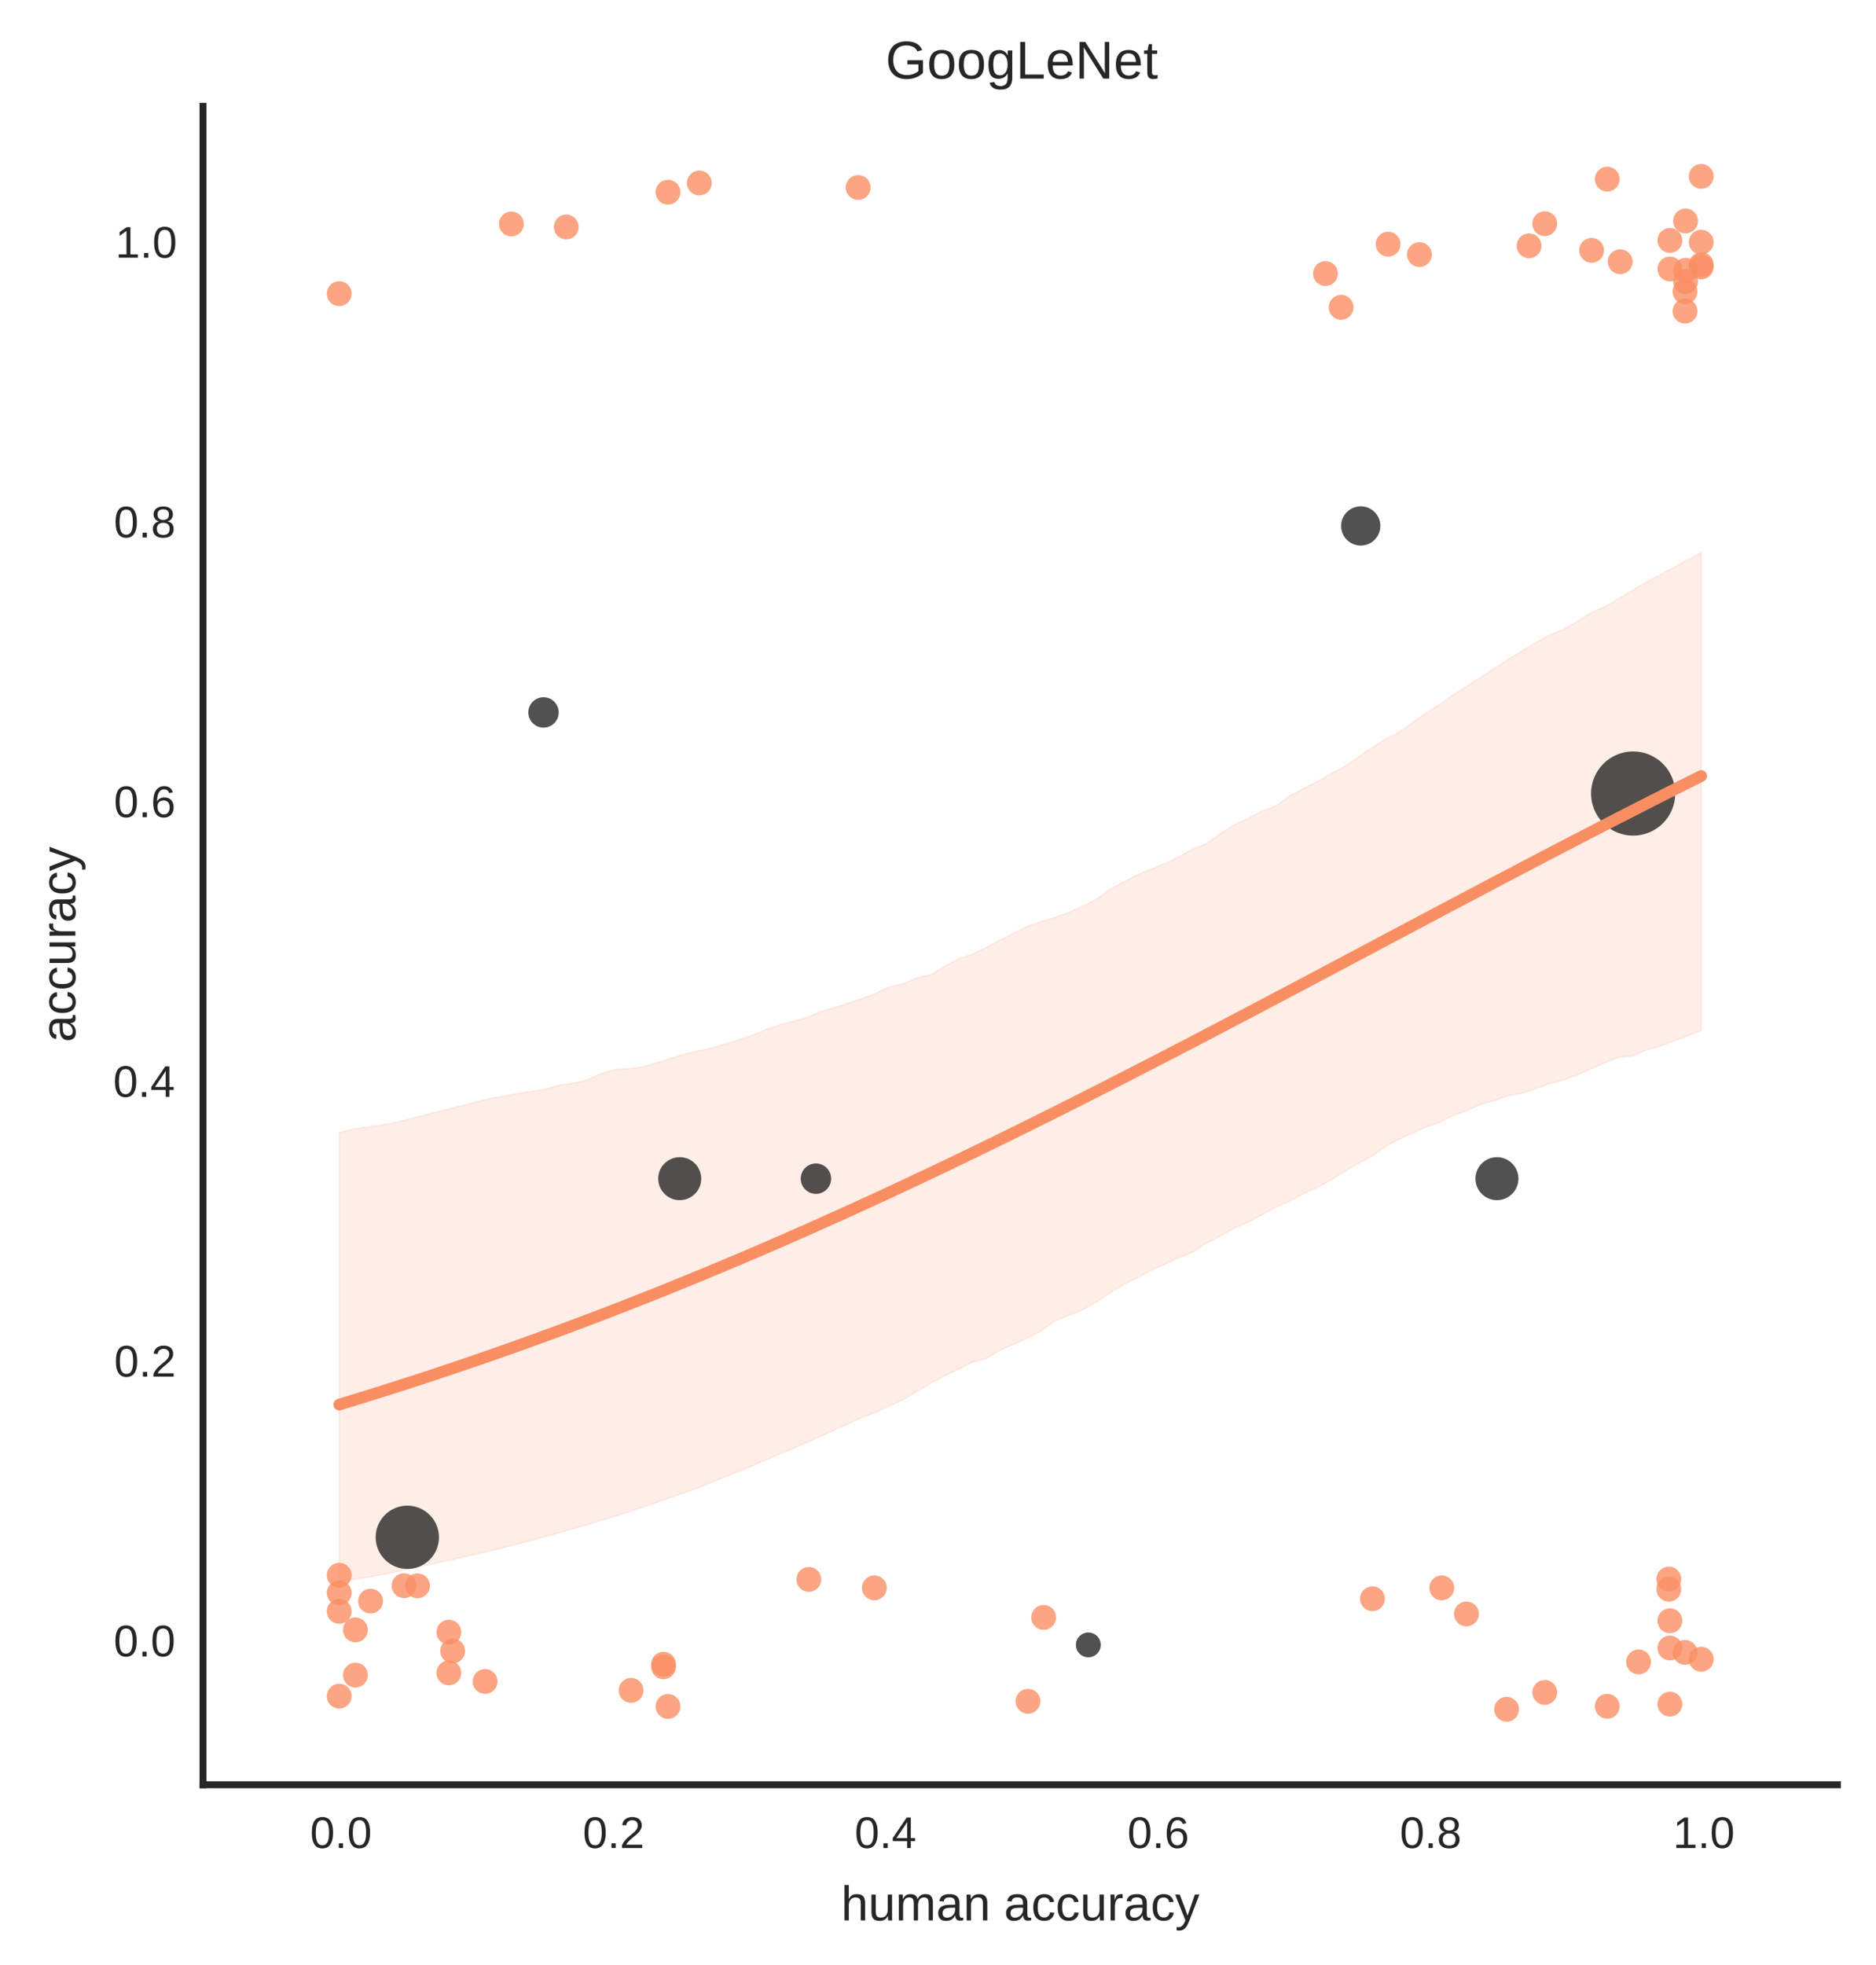 <?xml version="1.0" encoding="utf-8" standalone="no"?>
<!DOCTYPE svg PUBLIC "-//W3C//DTD SVG 1.1//EN"
  "http://www.w3.org/Graphics/SVG/1.1/DTD/svg11.dtd">
<!-- Created with matplotlib (http://matplotlib.org/) -->
<svg height="354pt" version="1.1" viewBox="0 0 338 354" width="338pt" xmlns="http://www.w3.org/2000/svg" xmlns:xlink="http://www.w3.org/1999/xlink">
 <defs>
  <style type="text/css">
*{stroke-linecap:butt;stroke-linejoin:round;}
  </style>
 </defs>
 <g id="figure_1">
  <g id="patch_1">
   <path d="
M0 354.948
L338.253 354.948
L338.253 0
L0 0
z
" style="fill:#ffffff;"/>
  </g>
  <g id="axes_1">
   <g id="patch_2">
    <path d="
M36.577 321.487
L331.053 321.487
L331.053 19.157
L36.577 19.157
z
" style="fill:#ffffff;"/>
   </g>
   <g id="matplotlib.axis_1">
    <g id="xtick_1">
     <g id="line2d_1">
      <defs>
       <path d="
M0 0
L0 0" id="m9ceacb34a3" style="stroke:#262626;stroke-width:0.8;"/>
      </defs>
      <g>
       <use style="fill:#262626;stroke:#262626;stroke-width:0.8;" x="61.117" xlink:href="#m9ceacb34a3" y="321.487"/>
      </g>
     </g>
     <g id="text_1">
      <!-- 0.0 -->
      <defs>
       <path d="
M9.125 0
L9.125 10.688
L18.656 10.688
L18.656 0
z
" id="LiberationSans-2e"/>
       <path d="
M51.703 34.422
Q51.703 24.516 49.828 17.75
Q47.953 10.984 44.703 6.812
Q41.453 2.641 37.062 0.828
Q32.672 -0.984 27.688 -0.984
Q22.656 -0.984 18.312 0.828
Q13.969 2.641 10.766 6.781
Q7.562 10.938 5.734 17.703
Q3.906 24.469 3.906 34.422
Q3.906 44.828 5.734 51.641
Q7.562 58.453 10.781 62.5
Q14.016 66.547 18.406 68.188
Q22.797 69.828 27.984 69.828
Q32.906 69.828 37.219 68.188
Q41.547 66.547 44.766 62.5
Q48 58.453 49.844 51.641
Q51.703 44.828 51.703 34.422
M42.781 34.422
Q42.781 42.625 41.797 48.062
Q40.828 53.516 38.922 56.766
Q37.016 60.016 34.25 61.359
Q31.5 62.703 27.984 62.703
Q24.266 62.703 21.438 61.328
Q18.609 59.969 16.672 56.719
Q14.75 53.469 13.766 48.016
Q12.797 42.578 12.797 34.422
Q12.797 26.516 13.797 21.094
Q14.797 15.672 16.719 12.375
Q18.656 9.078 21.438 7.641
Q24.219 6.203 27.781 6.203
Q31.25 6.203 34.031 7.641
Q36.812 9.078 38.734 12.375
Q40.672 15.672 41.719 21.094
Q42.781 26.516 42.781 34.422" id="LiberationSans-30"/>
      </defs>
      <g style="fill:#262626;" transform="translate(55.869 332.885)scale(0.08 -0.08)">
       <use xlink:href="#LiberationSans-30"/>
       <use x="55.615" xlink:href="#LiberationSans-2e"/>
       <use x="83.398" xlink:href="#LiberationSans-30"/>
      </g>
     </g>
    </g>
    <g id="xtick_2">
     <g id="line2d_2">
      <g>
       <use style="fill:#262626;stroke:#262626;stroke-width:0.8;" x="110.196" xlink:href="#m9ceacb34a3" y="321.487"/>
      </g>
     </g>
     <g id="text_2">
      <!-- 0.2 -->
      <defs>
       <path d="
M5.031 0
L5.031 6.203
Q7.516 11.922 11.109 16.281
Q14.703 20.656 18.656 24.188
Q22.609 27.734 26.484 30.766
Q30.375 33.797 33.5 36.812
Q36.625 39.844 38.547 43.156
Q40.484 46.484 40.484 50.688
Q40.484 53.609 39.594 55.828
Q38.719 58.062 37.062 59.562
Q35.406 61.078 33.078 61.828
Q30.766 62.594 27.938 62.594
Q25.297 62.594 22.969 61.859
Q20.656 61.141 18.844 59.672
Q17.047 58.203 15.891 56.031
Q14.75 53.859 14.406 50.984
L5.422 51.812
Q5.859 55.516 7.469 58.781
Q9.078 62.062 11.906 64.531
Q14.75 67 18.719 68.406
Q22.703 69.828 27.938 69.828
Q33.062 69.828 37.062 68.609
Q41.062 67.391 43.812 64.984
Q46.578 62.594 48.047 59.078
Q49.516 55.562 49.516 50.984
Q49.516 47.516 48.266 44.391
Q47.016 41.266 44.938 38.422
Q42.875 35.594 40.141 32.953
Q37.406 30.328 34.422 27.812
Q31.453 25.297 28.422 22.828
Q25.391 20.359 22.719 17.859
Q20.062 15.375 17.969 12.812
Q15.875 10.25 14.703 7.469
L50.594 7.469
L50.594 0
z
" id="LiberationSans-32"/>
      </defs>
      <g style="fill:#262626;" transform="translate(104.993 332.885)scale(0.08 -0.08)">
       <use xlink:href="#LiberationSans-30"/>
       <use x="55.615" xlink:href="#LiberationSans-2e"/>
       <use x="83.398" xlink:href="#LiberationSans-32"/>
      </g>
     </g>
    </g>
    <g id="xtick_3">
     <g id="line2d_3">
      <g>
       <use style="fill:#262626;stroke:#262626;stroke-width:0.8;" x="159.275" xlink:href="#m9ceacb34a3" y="321.487"/>
      </g>
     </g>
     <g id="text_3">
      <!-- 0.4 -->
      <defs>
       <path d="
M43.016 15.578
L43.016 0
L34.719 0
L34.719 15.578
L2.297 15.578
L2.297 22.406
L33.797 68.797
L43.016 68.797
L43.016 22.516
L52.688 22.516
L52.688 15.578
z

M34.719 58.891
Q34.625 58.641 34.234 57.938
Q33.844 57.234 33.344 56.344
Q32.859 55.469 32.344 54.562
Q31.844 53.656 31.453 53.078
L13.812 27.094
Q13.578 26.703 13.109 26.062
Q12.641 25.438 12.156 24.781
Q11.672 24.125 11.172 23.484
Q10.688 22.859 10.406 22.516
L34.719 22.516
z
" id="LiberationSans-34"/>
      </defs>
      <g style="fill:#262626;" transform="translate(153.988 332.885)scale(0.08 -0.08)">
       <use xlink:href="#LiberationSans-30"/>
       <use x="55.615" xlink:href="#LiberationSans-2e"/>
       <use x="83.398" xlink:href="#LiberationSans-34"/>
      </g>
     </g>
    </g>
    <g id="xtick_4">
     <g id="line2d_4">
      <g>
       <use style="fill:#262626;stroke:#262626;stroke-width:0.8;" x="208.355" xlink:href="#m9ceacb34a3" y="321.487"/>
      </g>
     </g>
     <g id="text_4">
      <!-- 0.6 -->
      <defs>
       <path d="
M51.219 22.516
Q51.219 17.328 49.781 13
Q48.344 8.688 45.531 5.578
Q42.719 2.484 38.562 0.75
Q34.422 -0.984 29 -0.984
Q23 -0.984 18.5 1.312
Q14.016 3.609 11.031 7.922
Q8.062 12.25 6.562 18.531
Q5.078 24.812 5.078 32.812
Q5.078 42 6.766 48.922
Q8.453 55.859 11.625 60.5
Q14.797 65.141 19.359 67.484
Q23.922 69.828 29.688 69.828
Q33.203 69.828 36.281 69.094
Q39.359 68.359 41.875 66.719
Q44.391 65.094 46.281 62.406
Q48.188 59.719 49.312 55.812
L40.922 54.297
Q39.547 58.734 36.547 60.719
Q33.547 62.703 29.594 62.703
Q25.984 62.703 23.047 60.984
Q20.125 59.281 18.062 55.875
Q16.016 52.484 14.906 47.359
Q13.812 42.234 13.812 35.406
Q16.219 39.844 20.562 42.156
Q24.906 44.484 30.516 44.484
Q35.203 44.484 39.016 42.969
Q42.828 41.453 45.531 38.594
Q48.25 35.75 49.734 31.672
Q51.219 27.594 51.219 22.516
M42.281 22.125
Q42.281 25.688 41.406 28.562
Q40.531 31.453 38.766 33.469
Q37.016 35.5 34.422 36.594
Q31.844 37.703 28.422 37.703
Q26.031 37.703 23.578 36.984
Q21.141 36.281 19.156 34.688
Q17.188 33.109 15.938 30.516
Q14.703 27.938 14.703 24.219
Q14.703 20.406 15.672 17.109
Q16.656 13.812 18.484 11.375
Q20.312 8.938 22.891 7.516
Q25.484 6.109 28.719 6.109
Q31.891 6.109 34.406 7.203
Q36.922 8.297 38.672 10.375
Q40.438 12.453 41.359 15.422
Q42.281 18.406 42.281 22.125" id="LiberationSans-36"/>
      </defs>
      <g style="fill:#262626;" transform="translate(203.127 332.885)scale(0.08 -0.08)">
       <use xlink:href="#LiberationSans-30"/>
       <use x="55.615" xlink:href="#LiberationSans-2e"/>
       <use x="83.398" xlink:href="#LiberationSans-36"/>
      </g>
     </g>
    </g>
    <g id="xtick_5">
     <g id="line2d_5">
      <g>
       <use style="fill:#262626;stroke:#262626;stroke-width:0.8;" x="257.434" xlink:href="#m9ceacb34a3" y="321.487"/>
      </g>
     </g>
     <g id="text_5">
      <!-- 0.8 -->
      <defs>
       <path d="
M51.266 19.188
Q51.266 14.797 49.875 11.109
Q48.484 7.422 45.625 4.734
Q42.781 2.047 38.328 0.531
Q33.891 -0.984 27.828 -0.984
Q21.781 -0.984 17.359 0.531
Q12.938 2.047 10.031 4.703
Q7.125 7.375 5.734 11.062
Q4.344 14.75 4.344 19.094
Q4.344 22.859 5.484 25.781
Q6.641 28.719 8.562 30.828
Q10.5 32.953 12.969 34.25
Q15.438 35.547 18.062 35.984
L18.062 36.188
Q15.188 36.859 12.906 38.375
Q10.641 39.891 9.094 42.016
Q7.562 44.141 6.75 46.719
Q5.953 49.312 5.953 52.203
Q5.953 55.812 7.344 59
Q8.734 62.203 11.469 64.625
Q14.203 67.047 18.25 68.438
Q22.312 69.828 27.641 69.828
Q33.25 69.828 37.375 68.406
Q41.5 67 44.203 64.578
Q46.922 62.156 48.234 58.938
Q49.562 55.719 49.562 52.094
Q49.562 49.266 48.75 46.672
Q47.953 44.094 46.406 41.969
Q44.875 39.844 42.594 38.344
Q40.328 36.859 37.359 36.281
L37.359 36.078
Q40.328 35.594 42.859 34.297
Q45.406 33.016 47.266 30.891
Q49.125 28.766 50.188 25.828
Q51.266 22.906 51.266 19.188
M40.438 51.609
Q40.438 54.203 39.766 56.344
Q39.109 58.5 37.594 60.031
Q36.078 61.578 33.641 62.422
Q31.203 63.281 27.641 63.281
Q24.172 63.281 21.781 62.422
Q19.391 61.578 17.844 60.031
Q16.312 58.5 15.625 56.344
Q14.938 54.203 14.938 51.609
Q14.938 49.562 15.469 47.406
Q16.016 45.266 17.422 43.5
Q18.844 41.75 21.328 40.625
Q23.828 39.5 27.734 39.5
Q31.891 39.5 34.406 40.625
Q36.922 41.75 38.25 43.5
Q39.594 45.266 40.016 47.406
Q40.438 49.562 40.438 51.609
M42.141 20.016
Q42.141 22.516 41.453 24.828
Q40.766 27.156 39.109 28.938
Q37.453 30.719 34.641 31.812
Q31.844 32.906 27.641 32.906
Q23.781 32.906 21.062 31.812
Q18.359 30.719 16.672 28.906
Q14.984 27.094 14.203 24.719
Q13.422 22.359 13.422 19.828
Q13.422 16.656 14.203 14.031
Q14.984 11.422 16.688 9.547
Q18.406 7.672 21.188 6.641
Q23.969 5.609 27.938 5.609
Q31.938 5.609 34.672 6.641
Q37.406 7.672 39.062 9.547
Q40.719 11.422 41.422 14.078
Q42.141 16.75 42.141 20.016" id="LiberationSans-38"/>
      </defs>
      <g style="fill:#262626;" transform="translate(252.204 332.885)scale(0.08 -0.08)">
       <use xlink:href="#LiberationSans-30"/>
       <use x="55.615" xlink:href="#LiberationSans-2e"/>
       <use x="83.398" xlink:href="#LiberationSans-38"/>
      </g>
     </g>
    </g>
    <g id="xtick_6">
     <g id="line2d_6">
      <g>
       <use style="fill:#262626;stroke:#262626;stroke-width:0.8;" x="306.513" xlink:href="#m9ceacb34a3" y="321.487"/>
      </g>
     </g>
     <g id="text_6">
      <!-- 1.0 -->
      <defs>
       <path d="
M7.625 0
L7.625 7.469
L25.141 7.469
L25.141 60.406
L9.625 49.312
L9.625 57.625
L25.875 68.797
L33.984 68.797
L33.984 7.469
L50.734 7.469
L50.734 0
z
" id="LiberationSans-31"/>
      </defs>
      <g style="fill:#262626;" transform="translate(301.415 332.885)scale(0.08 -0.08)">
       <use xlink:href="#LiberationSans-31"/>
       <use x="55.615" xlink:href="#LiberationSans-2e"/>
       <use x="83.398" xlink:href="#LiberationSans-30"/>
      </g>
     </g>
    </g>
    <g id="text_7">
     <!-- human accuracy -->
     <defs>
      <path d="
M6.938 0
L6.938 40.531
Q6.938 42.188 6.906 43.922
Q6.891 45.656 6.828 47.266
Q6.781 48.875 6.734 50.281
Q6.688 51.703 6.641 52.828
L14.938 52.828
Q14.984 51.703 15.062 50.266
Q15.141 48.828 15.203 47.312
Q15.281 45.797 15.297 44.406
Q15.328 43.016 15.328 42.047
L15.531 42.047
Q16.453 45.062 17.5 47.281
Q18.562 49.516 19.969 50.953
Q21.391 52.391 23.344 53.094
Q25.297 53.812 28.078 53.812
Q29.156 53.812 30.125 53.641
Q31.109 53.469 31.641 53.328
L31.641 45.266
Q30.766 45.516 29.594 45.625
Q28.422 45.75 26.953 45.75
Q23.922 45.75 21.797 44.375
Q19.672 43.016 18.328 40.594
Q17 38.188 16.359 34.844
Q15.719 31.5 15.719 27.547
L15.719 0
z
" id="LiberationSans-72"/>
      <path d="
M20.219 -0.984
Q12.25 -0.984 8.25 3.219
Q4.25 7.422 4.25 14.75
Q4.25 19.969 6.219 23.312
Q8.203 26.656 11.391 28.562
Q14.594 30.469 18.688 31.203
Q22.797 31.938 27.047 32.031
L38.922 32.234
L38.922 35.109
Q38.922 38.375 38.234 40.672
Q37.547 42.969 36.125 44.375
Q34.719 45.797 32.594 46.453
Q30.469 47.125 27.594 47.125
Q25.047 47.125 23 46.75
Q20.953 46.391 19.438 45.438
Q17.922 44.484 16.984 42.844
Q16.062 41.219 15.766 38.719
L6.594 39.547
Q7.078 42.672 8.438 45.281
Q9.812 47.906 12.328 49.797
Q14.844 51.703 18.625 52.75
Q22.406 53.812 27.781 53.812
Q37.75 53.812 42.766 49.234
Q47.797 44.672 47.797 36.031
L47.797 13.281
Q47.797 9.375 48.828 7.391
Q49.859 5.422 52.734 5.422
Q53.469 5.422 54.203 5.516
Q54.938 5.609 55.609 5.766
L55.609 0.297
Q53.953 -0.094 52.312 -0.281
Q50.688 -0.484 48.828 -0.484
Q46.344 -0.484 44.562 0.172
Q42.781 0.828 41.656 2.172
Q40.531 3.516 39.938 5.484
Q39.359 7.469 39.203 10.109
L38.922 10.109
Q37.5 7.562 35.812 5.516
Q34.125 3.469 31.875 2.031
Q29.641 0.594 26.781 -0.188
Q23.922 -0.984 20.219 -0.984
M22.219 5.609
Q26.422 5.609 29.562 7.141
Q32.719 8.688 34.781 11.078
Q36.859 13.484 37.891 16.312
Q38.922 19.141 38.922 21.734
L38.922 26.078
L29.297 25.875
Q26.078 25.828 23.172 25.406
Q20.266 25 18.062 23.781
Q15.875 22.562 14.578 20.359
Q13.281 18.172 13.281 14.594
Q13.281 10.297 15.594 7.953
Q17.922 5.609 22.219 5.609" id="LiberationSans-61"/>
      <path d="
M15.328 52.828
L15.328 19.344
Q15.328 15.484 15.891 12.891
Q16.453 10.297 17.719 8.703
Q19 7.125 21.062 6.469
Q23.141 5.812 26.219 5.812
Q29.344 5.812 31.859 6.906
Q34.375 8.016 36.156 10.078
Q37.938 12.156 38.906 15.203
Q39.891 18.266 39.891 22.219
L39.891 52.828
L48.688 52.828
L48.688 11.281
Q48.688 9.625 48.703 7.781
Q48.734 5.953 48.781 4.312
Q48.828 2.688 48.875 1.516
Q48.922 0.344 48.969 0
L40.672 0
Q40.625 0.25 40.578 1.312
Q40.531 2.391 40.453 3.781
Q40.375 5.172 40.328 6.609
Q40.281 8.062 40.281 9.031
L40.141 9.031
Q38.875 6.734 37.359 4.875
Q35.844 3.031 33.844 1.734
Q31.844 0.438 29.25 -0.266
Q26.656 -0.984 23.25 -0.984
Q18.844 -0.984 15.672 0.094
Q12.5 1.172 10.453 3.422
Q8.406 5.672 7.453 9.188
Q6.5 12.703 6.5 17.625
L6.5 52.828
z
" id="LiberationSans-75"/>
      <path d="
M13.422 26.656
Q13.422 22.125 14.078 18.312
Q14.75 14.5 16.312 11.734
Q17.875 8.984 20.438 7.469
Q23 5.953 26.766 5.953
Q31.453 5.953 34.594 8.484
Q37.75 11.031 38.484 16.312
L47.359 15.719
Q46.922 12.453 45.453 9.422
Q44 6.391 41.484 4.094
Q38.969 1.812 35.344 0.406
Q31.734 -0.984 27 -0.984
Q20.797 -0.984 16.453 1.109
Q12.109 3.219 9.391 6.906
Q6.688 10.594 5.469 15.594
Q4.25 20.609 4.25 26.469
Q4.25 31.781 5.125 35.859
Q6 39.938 7.594 42.984
Q9.188 46.047 11.328 48.125
Q13.484 50.203 15.984 51.438
Q18.5 52.688 21.281 53.25
Q24.078 53.812 26.906 53.812
Q31.344 53.812 34.812 52.594
Q38.281 51.375 40.797 49.25
Q43.312 47.125 44.875 44.234
Q46.438 41.359 47.078 38.031
L38.031 37.359
Q37.359 41.75 34.562 44.328
Q31.781 46.922 26.656 46.922
Q22.906 46.922 20.391 45.672
Q17.875 44.438 16.312 41.922
Q14.75 39.406 14.078 35.594
Q13.422 31.781 13.422 26.656" id="LiberationSans-63"/>
      <path d="
M29.5 0
Q27.641 -4.781 25.703 -8.609
Q23.781 -12.453 21.391 -15.156
Q19 -17.875 16.062 -19.312
Q13.141 -20.75 9.328 -20.75
Q7.672 -20.75 6.25 -20.656
Q4.828 -20.562 3.266 -20.219
L3.266 -13.625
Q4.203 -13.766 5.375 -13.844
Q6.547 -13.922 7.375 -13.922
Q11.234 -13.922 14.547 -11.031
Q17.875 -8.156 20.359 -1.859
L21.188 0.25
L0.25 52.828
L9.625 52.828
L20.75 23.641
Q21.234 22.312 21.984 20.109
Q22.75 17.922 23.5 15.719
Q24.266 13.531 24.844 11.766
Q25.438 10.016 25.531 9.578
Q25.688 10.109 26.25 11.688
Q26.812 13.281 27.516 15.234
Q28.219 17.188 28.953 19.188
Q29.688 21.188 30.172 22.656
L40.531 52.828
L49.812 52.828
z
" id="LiberationSans-79"/>
      <path d="
M15.484 43.797
Q16.938 46.484 18.641 48.359
Q20.359 50.25 22.406 51.469
Q24.469 52.688 26.906 53.25
Q29.344 53.812 32.375 53.812
Q37.453 53.812 40.703 52.438
Q43.953 51.078 45.828 48.609
Q47.703 46.141 48.406 42.719
Q49.125 39.312 49.125 35.203
L49.125 0
L40.281 0
L40.281 33.5
Q40.281 36.859 39.859 39.391
Q39.453 41.938 38.281 43.625
Q37.109 45.312 34.953 46.156
Q32.812 47.016 29.391 47.016
Q26.266 47.016 23.75 45.891
Q21.234 44.781 19.453 42.719
Q17.672 40.672 16.688 37.734
Q15.719 34.812 15.719 31.156
L15.719 0
L6.938 0
L6.938 72.469
L15.719 72.469
L15.719 53.609
Q15.719 52 15.672 50.391
Q15.625 48.781 15.547 47.406
Q15.484 46.047 15.422 45.094
Q15.375 44.141 15.328 43.797
z
" id="LiberationSans-68"/>
      <path d="
M37.5 0
L37.5 33.5
Q37.5 37.359 37.016 39.938
Q36.531 42.531 35.375 44.109
Q34.234 45.703 32.375 46.359
Q30.516 47.016 27.828 47.016
Q25.047 47.016 22.797 45.922
Q20.562 44.828 18.969 42.75
Q17.391 40.672 16.531 37.625
Q15.672 34.578 15.672 30.609
L15.672 0
L6.938 0
L6.938 41.547
Q6.938 43.219 6.906 45.047
Q6.891 46.875 6.828 48.5
Q6.781 50.141 6.734 51.312
Q6.688 52.484 6.641 52.828
L14.938 52.828
Q14.984 52.594 15.031 51.516
Q15.094 50.438 15.156 49.047
Q15.234 47.656 15.281 46.219
Q15.328 44.781 15.328 43.797
L15.484 43.797
Q16.656 46.094 18.016 47.953
Q19.391 49.812 21.219 51.094
Q23.047 52.391 25.406 53.094
Q27.781 53.812 30.906 53.812
Q36.922 53.812 40.406 51.422
Q43.891 49.031 45.266 43.797
L45.406 43.797
Q46.578 46.094 48.047 47.953
Q49.516 49.812 51.469 51.094
Q53.422 52.391 55.859 53.094
Q58.297 53.812 61.422 53.812
Q65.438 53.812 68.328 52.734
Q71.234 51.656 73.094 49.406
Q74.953 47.172 75.828 43.625
Q76.703 40.094 76.703 35.203
L76.703 0
L68.016 0
L68.016 33.5
Q68.016 37.359 67.531 39.938
Q67.047 42.531 65.891 44.109
Q64.75 45.703 62.891 46.359
Q61.031 47.016 58.344 47.016
Q55.562 47.016 53.312 45.969
Q51.078 44.922 49.484 42.875
Q47.906 40.828 47.047 37.75
Q46.188 34.672 46.188 30.609
L46.188 0
z
" id="LiberationSans-6d"/>
      <path d="
M40.281 0
L40.281 33.5
Q40.281 37.359 39.719 39.938
Q39.156 42.531 37.891 44.109
Q36.625 45.703 34.547 46.359
Q32.469 47.016 29.391 47.016
Q26.266 47.016 23.75 45.922
Q21.234 44.828 19.453 42.75
Q17.672 40.672 16.688 37.625
Q15.719 34.578 15.719 30.609
L15.719 0
L6.938 0
L6.938 41.547
Q6.938 43.219 6.906 45.047
Q6.891 46.875 6.828 48.5
Q6.781 50.141 6.734 51.312
Q6.688 52.484 6.641 52.828
L14.938 52.828
Q14.984 52.594 15.031 51.516
Q15.094 50.438 15.156 49.047
Q15.234 47.656 15.281 46.219
Q15.328 44.781 15.328 43.797
L15.484 43.797
Q16.75 46.094 18.266 47.953
Q19.781 49.812 21.781 51.094
Q23.781 52.391 26.359 53.094
Q28.953 53.812 32.375 53.812
Q36.766 53.812 39.938 52.734
Q43.109 51.656 45.156 49.406
Q47.219 47.172 48.172 43.625
Q49.125 40.094 49.125 35.203
L49.125 0
z
" id="LiberationSans-6e"/>
      <path id="LiberationSans-20"/>
     </defs>
     <g style="fill:#262626;" transform="translate(151.543 345.922)scale(0.088 -0.088)">
      <use xlink:href="#LiberationSans-68"/>
      <use x="55.615" xlink:href="#LiberationSans-75"/>
      <use x="111.23" xlink:href="#LiberationSans-6d"/>
      <use x="194.531" xlink:href="#LiberationSans-61"/>
      <use x="250.146" xlink:href="#LiberationSans-6e"/>
      <use x="305.762" xlink:href="#LiberationSans-20"/>
      <use x="333.545" xlink:href="#LiberationSans-61"/>
      <use x="389.16" xlink:href="#LiberationSans-63"/>
      <use x="439.16" xlink:href="#LiberationSans-63"/>
      <use x="489.16" xlink:href="#LiberationSans-75"/>
      <use x="544.775" xlink:href="#LiberationSans-72"/>
      <use x="578.076" xlink:href="#LiberationSans-61"/>
      <use x="633.691" xlink:href="#LiberationSans-63"/>
      <use x="683.691" xlink:href="#LiberationSans-79"/>
     </g>
    </g>
   </g>
   <g id="matplotlib.axis_2">
    <g id="ytick_1">
     <g id="line2d_7">
      <g>
       <use style="fill:#262626;stroke:#262626;stroke-width:0.8;" x="36.577" xlink:href="#m9ceacb34a3" y="296.293"/>
      </g>
     </g>
     <g id="text_8">
      <!-- 0.0 -->
      <g style="fill:#262626;" transform="translate(20.482 298.362)scale(0.08 -0.08)">
       <use xlink:href="#LiberationSans-30"/>
       <use x="55.615" xlink:href="#LiberationSans-2e"/>
       <use x="83.398" xlink:href="#LiberationSans-30"/>
      </g>
     </g>
    </g>
    <g id="ytick_2">
     <g id="line2d_8">
      <g>
       <use style="fill:#262626;stroke:#262626;stroke-width:0.8;" x="36.577" xlink:href="#m9ceacb34a3" y="245.905"/>
      </g>
     </g>
     <g id="text_9">
      <!-- 0.2 -->
      <g style="fill:#262626;" transform="translate(20.571 247.973)scale(0.08 -0.08)">
       <use xlink:href="#LiberationSans-30"/>
       <use x="55.615" xlink:href="#LiberationSans-2e"/>
       <use x="83.398" xlink:href="#LiberationSans-32"/>
      </g>
     </g>
    </g>
    <g id="ytick_3">
     <g id="line2d_9">
      <g>
       <use style="fill:#262626;stroke:#262626;stroke-width:0.8;" x="36.577" xlink:href="#m9ceacb34a3" y="195.516"/>
      </g>
     </g>
     <g id="text_10">
      <!-- 0.4 -->
      <g style="fill:#262626;" transform="translate(20.403 197.585)scale(0.08 -0.08)">
       <use xlink:href="#LiberationSans-30"/>
       <use x="55.615" xlink:href="#LiberationSans-2e"/>
       <use x="83.398" xlink:href="#LiberationSans-34"/>
      </g>
     </g>
    </g>
    <g id="ytick_4">
     <g id="line2d_10">
      <g>
       <use style="fill:#262626;stroke:#262626;stroke-width:0.8;" x="36.577" xlink:href="#m9ceacb34a3" y="145.128"/>
      </g>
     </g>
     <g id="text_11">
      <!-- 0.6 -->
      <g style="fill:#262626;" transform="translate(20.521 147.197)scale(0.08 -0.08)">
       <use xlink:href="#LiberationSans-30"/>
       <use x="55.615" xlink:href="#LiberationSans-2e"/>
       <use x="83.398" xlink:href="#LiberationSans-36"/>
      </g>
     </g>
    </g>
    <g id="ytick_5">
     <g id="line2d_11">
      <g>
       <use style="fill:#262626;stroke:#262626;stroke-width:0.8;" x="36.577" xlink:href="#m9ceacb34a3" y="94.74"/>
      </g>
     </g>
     <g id="text_12">
      <!-- 0.8 -->
      <g style="fill:#262626;" transform="translate(20.517 96.808)scale(0.08 -0.08)">
       <use xlink:href="#LiberationSans-30"/>
       <use x="55.615" xlink:href="#LiberationSans-2e"/>
       <use x="83.398" xlink:href="#LiberationSans-38"/>
      </g>
     </g>
    </g>
    <g id="ytick_6">
     <g id="line2d_12">
      <g>
       <use style="fill:#262626;stroke:#262626;stroke-width:0.8;" x="36.577" xlink:href="#m9ceacb34a3" y="44.351"/>
      </g>
     </g>
     <g id="text_13">
      <!-- 1.0 -->
      <g style="fill:#262626;" transform="translate(20.779 46.42)scale(0.08 -0.08)">
       <use xlink:href="#LiberationSans-31"/>
       <use x="55.615" xlink:href="#LiberationSans-2e"/>
       <use x="83.398" xlink:href="#LiberationSans-30"/>
      </g>
     </g>
    </g>
    <g id="text_14">
     <!-- accuracy -->
     <g style="fill:#262626;" transform="translate(13.577 187.732)rotate(-90.0)scale(0.088 -0.088)">
      <use xlink:href="#LiberationSans-61"/>
      <use x="55.615" xlink:href="#LiberationSans-63"/>
      <use x="105.615" xlink:href="#LiberationSans-63"/>
      <use x="155.615" xlink:href="#LiberationSans-75"/>
      <use x="211.23" xlink:href="#LiberationSans-72"/>
      <use x="244.531" xlink:href="#LiberationSans-61"/>
      <use x="300.146" xlink:href="#LiberationSans-63"/>
      <use x="350.146" xlink:href="#LiberationSans-79"/>
     </g>
    </g>
   </g>
   <g id="PathCollection_1">
    <defs>
     <path d="
M0 2.236
C0.593 2.236 1.162 2 1.581 1.581
C2 1.162 2.236 0.593 2.236 0
C2.236 -0.593 2 -1.162 1.581 -1.581
C1.162 -2 0.593 -2.236 0 -2.236
C-0.593 -2.236 -1.162 -2 -1.581 -1.581
C-2 -1.162 -2.236 -0.593 -2.236 0
C-2.236 0.593 -2 1.162 -1.581 1.581
C-1.162 2 -0.593 2.236 0 2.236
z
" id="m7062e01d87"/>
    </defs>
    <g clip-path="url(#p58ffe85af0)">
     <use style="fill:#fa8e63;fill-opacity:0.8;" x="61.117" xlink:href="#m7062e01d87" y="286.926"/>
     <use style="fill:#fa8e63;fill-opacity:0.8;" x="275.495" xlink:href="#m7062e01d87" y="44.283"/>
     <use style="fill:#fa8e63;fill-opacity:0.8;" x="75.227" xlink:href="#m7062e01d87" y="285.652"/>
     <use style="fill:#fa8e63;fill-opacity:0.8;" x="300.869" xlink:href="#m7062e01d87" y="43.309"/>
     <use style="fill:#fa8e63;fill-opacity:0.8;" x="72.798" xlink:href="#m7062e01d87" y="285.628"/>
     <use style="fill:#fa8e63;fill-opacity:0.8;" x="247.275" xlink:href="#m7062e01d87" y="287.981"/>
     <use style="fill:#fa8e63;fill-opacity:0.8;" x="145.729" xlink:href="#m7062e01d87" y="284.495"/>
     <use style="fill:#fa8e63;fill-opacity:0.8;" x="154.613" xlink:href="#m7062e01d87" y="33.775"/>
     <use style="fill:#fa8e63;fill-opacity:0.8;" x="303.593" xlink:href="#m7062e01d87" y="56.04"/>
     <use style="fill:#fa8e63;fill-opacity:0.8;" x="113.705" xlink:href="#m7062e01d87" y="304.487"/>
     <use style="fill:#fa8e63;fill-opacity:0.8;" x="291.912" xlink:href="#m7062e01d87" y="47.144"/>
     <use style="fill:#fa8e63;fill-opacity:0.8;" x="126" xlink:href="#m7062e01d87" y="32.96"/>
     <use style="fill:#fa8e63;fill-opacity:0.8;" x="80.871" xlink:href="#m7062e01d87" y="301.331"/>
     <use style="fill:#fa8e63;fill-opacity:0.8;" x="61.117" xlink:href="#m7062e01d87" y="52.905"/>
     <use style="fill:#fa8e63;fill-opacity:0.8;" x="120.355" xlink:href="#m7062e01d87" y="34.619"/>
     <use style="fill:#fa8e63;fill-opacity:0.8;" x="303.593" xlink:href="#m7062e01d87" y="297.643"/>
     <use style="fill:#fa8e63;fill-opacity:0.8;" x="259.765" xlink:href="#m7062e01d87" y="286.017"/>
     <use style="fill:#fa8e63;fill-opacity:0.8;" x="278.317" xlink:href="#m7062e01d87" y="304.853"/>
     <use style="fill:#fa8e63;fill-opacity:0.8;" x="278.317" xlink:href="#m7062e01d87" y="40.292"/>
     <use style="fill:#fa8e63;fill-opacity:0.8;" x="255.741" xlink:href="#m7062e01d87" y="45.856"/>
     <use style="fill:#fa8e63;fill-opacity:0.8;" x="300.869" xlink:href="#m7062e01d87" y="306.963"/>
     <use style="fill:#fa8e63;fill-opacity:0.8;" x="188.036" xlink:href="#m7062e01d87" y="291.343"/>
     <use style="fill:#fa8e63;fill-opacity:0.8;" x="303.691" xlink:href="#m7062e01d87" y="50.715"/>
     <use style="fill:#fa8e63;fill-opacity:0.8;" x="271.446" xlink:href="#m7062e01d87" y="307.892"/>
     <use style="fill:#fa8e63;fill-opacity:0.8;" x="120.355" xlink:href="#m7062e01d87" y="307.38"/>
     <use style="fill:#fa8e63;fill-opacity:0.8;" x="289.581" xlink:href="#m7062e01d87" y="307.351"/>
     <use style="fill:#fa8e63;fill-opacity:0.8;" x="157.533" xlink:href="#m7062e01d87" y="286.02"/>
     <use style="fill:#fa8e63;fill-opacity:0.8;" x="61.117" xlink:href="#m7062e01d87" y="290.249"/>
     <use style="fill:#fa8e63;fill-opacity:0.8;" x="300.673" xlink:href="#m7062e01d87" y="286.264"/>
     <use style="fill:#fa8e63;fill-opacity:0.8;" x="300.869" xlink:href="#m7062e01d87" y="291.945"/>
     <use style="fill:#fa8e63;fill-opacity:0.8;" x="306.513" xlink:href="#m7062e01d87" y="43.622"/>
     <use style="fill:#fa8e63;fill-opacity:0.8;" x="238.808" xlink:href="#m7062e01d87" y="49.278"/>
     <use style="fill:#fa8e63;fill-opacity:0.8;" x="61.117" xlink:href="#m7062e01d87" y="283.747"/>
     <use style="fill:#fa8e63;fill-opacity:0.8;" x="119.546" xlink:href="#m7062e01d87" y="299.765"/>
     <use style="fill:#fa8e63;fill-opacity:0.8;" x="286.759" xlink:href="#m7062e01d87" y="45.091"/>
     <use style="fill:#fa8e63;fill-opacity:0.8;" x="295.225" xlink:href="#m7062e01d87" y="299.36"/>
     <use style="fill:#fa8e63;fill-opacity:0.8;" x="289.581" xlink:href="#m7062e01d87" y="32.27"/>
     <use style="fill:#fa8e63;fill-opacity:0.8;" x="303.593" xlink:href="#m7062e01d87" y="52.548"/>
     <use style="fill:#fa8e63;fill-opacity:0.8;" x="303.691" xlink:href="#m7062e01d87" y="48.685"/>
     <use style="fill:#fa8e63;fill-opacity:0.8;" x="303.691" xlink:href="#m7062e01d87" y="39.807"/>
     <use style="fill:#fa8e63;fill-opacity:0.8;" x="241.631" xlink:href="#m7062e01d87" y="55.356"/>
     <use style="fill:#fa8e63;fill-opacity:0.8;" x="64.037" xlink:href="#m7062e01d87" y="293.591"/>
     <use style="fill:#fa8e63;fill-opacity:0.8;" x="300.869" xlink:href="#m7062e01d87" y="296.856"/>
     <use style="fill:#fa8e63;fill-opacity:0.8;" x="64.037" xlink:href="#m7062e01d87" y="301.735"/>
     <use style="fill:#fa8e63;fill-opacity:0.8;" x="87.399" xlink:href="#m7062e01d87" y="302.883"/>
     <use style="fill:#fa8e63;fill-opacity:0.8;" x="250.097" xlink:href="#m7062e01d87" y="43.986"/>
     <use style="fill:#fa8e63;fill-opacity:0.8;" x="306.513" xlink:href="#m7062e01d87" y="47.679"/>
     <use style="fill:#fa8e63;fill-opacity:0.8;" x="81.558" xlink:href="#m7062e01d87" y="297.388"/>
     <use style="fill:#fa8e63;fill-opacity:0.8;" x="300.869" xlink:href="#m7062e01d87" y="48.446"/>
     <use style="fill:#fa8e63;fill-opacity:0.8;" x="300.673" xlink:href="#m7062e01d87" y="284.439"/>
     <use style="fill:#fa8e63;fill-opacity:0.8;" x="61.117" xlink:href="#m7062e01d87" y="305.528"/>
     <use style="fill:#fa8e63;fill-opacity:0.8;" x="185.214" xlink:href="#m7062e01d87" y="306.451"/>
     <use style="fill:#fa8e63;fill-opacity:0.8;" x="119.546" xlink:href="#m7062e01d87" y="300.238"/>
     <use style="fill:#fa8e63;fill-opacity:0.8;" x="80.871" xlink:href="#m7062e01d87" y="293.999"/>
     <use style="fill:#fa8e63;fill-opacity:0.8;" x="92.135" xlink:href="#m7062e01d87" y="40.341"/>
     <use style="fill:#fa8e63;fill-opacity:0.8;" x="306.513" xlink:href="#m7062e01d87" y="298.881"/>
     <use style="fill:#fa8e63;fill-opacity:0.8;" x="306.513" xlink:href="#m7062e01d87" y="31.772"/>
     <use style="fill:#fa8e63;fill-opacity:0.8;" x="306.513" xlink:href="#m7062e01d87" y="48.083"/>
     <use style="fill:#fa8e63;fill-opacity:0.8;" x="264.207" xlink:href="#m7062e01d87" y="290.715"/>
     <use style="fill:#fa8e63;fill-opacity:0.8;" x="102.024" xlink:href="#m7062e01d87" y="40.885"/>
     <use style="fill:#fa8e63;fill-opacity:0.8;" x="66.761" xlink:href="#m7062e01d87" y="288.406"/>
    </g>
   </g>
   <g id="PolyCollection_1">
    <defs>
     <path d="
M61.117 -150.935
L61.117 -70.05
L63.595 -70.429
L66.074 -70.82
L68.553 -71.277
L71.032 -71.753
L73.51 -72.306
L75.989 -72.847
L78.468 -73.365
L80.947 -73.902
L83.425 -74.457
L85.904 -75.031
L88.383 -75.624
L90.862 -76.216
L93.341 -76.86
L95.819 -77.518
L98.298 -78.183
L100.777 -78.862
L103.256 -79.563
L105.734 -80.286
L108.213 -81.032
L110.692 -81.801
L113.171 -82.594
L115.649 -83.411
L118.128 -84.253
L120.607 -85.12
L123.086 -85.988
L125.564 -86.832
L128.043 -87.891
L130.522 -88.863
L133.001 -89.863
L135.479 -90.891
L137.958 -91.947
L140.437 -92.995
L142.916 -94.047
L145.394 -95.127
L147.873 -96.235
L150.352 -97.362
L152.831 -98.491
L155.309 -99.632
L157.788 -100.552
L160.267 -101.705
L162.746 -102.863
L165.224 -104.315
L167.703 -105.793
L170.182 -107.138
L172.661 -108.283
L175.139 -109.552
L177.618 -110.236
L180.097 -111.683
L182.576 -112.777
L185.054 -113.875
L187.533 -115.146
L190.012 -116.97
L192.491 -117.98
L194.969 -118.951
L197.448 -120.343
L199.927 -122.024
L202.406 -123.515
L204.884 -124.767
L207.363 -126.116
L209.842 -127.178
L212.321 -128.37
L214.799 -129.382
L217.278 -130.942
L219.757 -132.238
L222.236 -133.626
L224.715 -134.741
L227.193 -136.045
L229.672 -137.361
L232.151 -138.503
L234.63 -139.801
L237.108 -140.975
L239.587 -142.266
L242.066 -143.76
L244.545 -145.278
L247.023 -146.569
L249.502 -148.307
L251.981 -149.726
L254.46 -150.822
L256.938 -151.946
L259.417 -152.777
L261.896 -154.059
L264.375 -154.919
L266.853 -156.067
L269.332 -156.719
L271.811 -157.622
L274.29 -158.03
L276.768 -158.878
L279.247 -159.759
L281.726 -160.404
L284.205 -161.342
L286.683 -162.422
L289.162 -163.52
L291.641 -164.519
L294.12 -164.727
L296.598 -165.787
L299.077 -166.461
L301.556 -167.407
L304.035 -168.366
L306.513 -169.339
L306.513 -255.455
L306.513 -255.455
L304.035 -254.118
L301.556 -252.742
L299.077 -251.375
L296.598 -250.097
L294.12 -248.615
L291.641 -247.111
L289.162 -245.64
L286.683 -244.604
L284.205 -243.022
L281.726 -241.589
L279.247 -240.61
L276.768 -239.256
L274.29 -237.755
L271.811 -236.242
L269.332 -234.611
L266.853 -233.012
L264.375 -231.393
L261.896 -229.842
L259.417 -228.099
L256.938 -226.51
L254.46 -224.768
L251.981 -223.039
L249.502 -221.752
L247.023 -220.15
L244.545 -218.463
L242.066 -216.796
L239.587 -215.432
L237.108 -214.067
L234.63 -212.782
L232.151 -211.451
L229.672 -209.663
L227.193 -208.76
L224.715 -207.42
L222.236 -206.322
L219.757 -204.69
L217.278 -202.936
L214.799 -201.937
L212.321 -200.573
L209.842 -199.399
L207.363 -198.376
L204.884 -197.352
L202.406 -196.047
L199.927 -194.722
L197.448 -192.923
L194.969 -191.696
L192.491 -190.565
L190.012 -189.679
L187.533 -188.937
L185.054 -188.089
L182.576 -186.839
L180.097 -185.574
L177.618 -184.201
L175.139 -183.045
L172.661 -182.219
L170.182 -180.866
L167.703 -179.388
L165.224 -178.829
L162.746 -177.754
L160.267 -177.197
L157.788 -176.024
L155.309 -175.064
L152.831 -174.283
L150.352 -173.442
L147.873 -172.717
L145.394 -171.668
L142.916 -170.979
L140.437 -170.328
L137.958 -169.481
L135.479 -168.466
L133.001 -167.602
L130.522 -166.871
L128.043 -166.136
L125.564 -165.603
L123.086 -165.006
L120.607 -164.238
L118.128 -163.471
L115.649 -162.716
L113.171 -162.439
L110.692 -162.265
L108.213 -161.551
L105.734 -160.397
L103.256 -159.814
L100.777 -159.46
L98.298 -158.79
L95.819 -158.369
L93.341 -157.946
L90.862 -157.518
L88.383 -157.09
L85.904 -156.479
L83.425 -155.844
L80.947 -155.21
L78.468 -154.607
L75.989 -153.948
L73.51 -153.319
L71.032 -152.692
L68.553 -152.275
L66.074 -151.919
L63.595 -151.564
L61.117 -150.935
z
" id="m63c80d8b78" style="stroke:#fa8e63;stroke-opacity:0.15;stroke-width:0.24;"/>
    </defs>
    <g clip-path="url(#p58ffe85af0)">
     <use style="fill:#fa8e63;fill-opacity:0.15;stroke:#fa8e63;stroke-opacity:0.15;stroke-width:0.24;" x="0.0" xlink:href="#m63c80d8b78" y="354.948"/>
    </g>
   </g>
   <g id="PathCollection_2">
    <path clip-path="url(#p58ffe85af0)" d="
M73.386 282.614
C74.898 282.614 76.349 282.013 77.418 280.944
C78.487 279.875 79.087 278.425 79.087 276.913
C79.087 275.401 78.487 273.951 77.418 272.882
C76.349 271.813 74.898 271.212 73.386 271.212
C71.875 271.212 70.424 271.813 69.355 272.882
C68.286 273.951 67.686 275.401 67.686 276.913
C67.686 278.425 68.286 279.875 69.355 280.944
C70.424 282.013 71.875 282.614 73.386 282.614
z
" style="fill:#262626;fill-opacity:0.8;"/>
    <path clip-path="url(#p58ffe85af0)" d="
M97.926 131.07
C98.653 131.07 99.349 130.782 99.863 130.268
C100.376 129.755 100.665 129.058 100.665 128.332
C100.665 127.605 100.376 126.909 99.863 126.395
C99.349 125.882 98.653 125.593 97.926 125.593
C97.2 125.593 96.503 125.882 95.99 126.395
C95.476 126.909 95.188 127.605 95.188 128.332
C95.188 129.058 95.476 129.755 95.99 130.268
C96.503 130.782 97.2 131.07 97.926 131.07
z
" style="fill:#262626;fill-opacity:0.8;"/>
    <path clip-path="url(#p58ffe85af0)" d="
M122.466 216.185
C123.493 216.185 124.478 215.777 125.204 215.051
C125.931 214.325 126.339 213.339 126.339 212.312
C126.339 211.285 125.931 210.3 125.204 209.574
C124.478 208.847 123.493 208.439 122.466 208.439
C121.439 208.439 120.454 208.847 119.727 209.574
C119.001 210.3 118.593 211.285 118.593 212.312
C118.593 213.339 119.001 214.325 119.727 215.051
C120.454 215.777 121.439 216.185 122.466 216.185
z
" style="fill:#262626;fill-opacity:0.8;"/>
    <path clip-path="url(#p58ffe85af0)" d="
M147.006 215.051
C147.732 215.051 148.428 214.762 148.942 214.249
C149.456 213.735 149.744 213.039 149.744 212.312
C149.744 211.586 149.456 210.889 148.942 210.376
C148.428 209.862 147.732 209.574 147.006 209.574
C146.279 209.574 145.583 209.862 145.069 210.376
C144.555 210.889 144.267 211.586 144.267 212.312
C144.267 213.039 144.555 213.735 145.069 214.249
C145.583 214.762 146.279 215.051 147.006 215.051
z
" style="fill:#262626;fill-opacity:0.8;"/>
    <path clip-path="url(#p58ffe85af0)" d="
M196.085 298.529
C196.678 298.529 197.247 298.293 197.666 297.874
C198.085 297.455 198.321 296.886 198.321 296.293
C198.321 295.7 198.085 295.131 197.666 294.712
C197.247 294.292 196.678 294.057 196.085 294.057
C195.492 294.057 194.923 294.292 194.504 294.712
C194.084 295.131 193.849 295.7 193.849 296.293
C193.849 296.886 194.084 297.455 194.504 297.874
C194.923 298.293 195.492 298.529 196.085 298.529
z
" style="fill:#262626;fill-opacity:0.8;"/>
    <path clip-path="url(#p58ffe85af0)" d="
M245.164 98.275
C246.102 98.275 247.001 97.903 247.664 97.24
C248.327 96.576 248.7 95.677 248.7 94.74
C248.7 93.802 248.327 92.903 247.664 92.24
C247.001 91.576 246.102 91.204 245.164 91.204
C244.227 91.204 243.327 91.576 242.664 92.24
C242.001 92.903 241.629 93.802 241.629 94.74
C241.629 95.677 242.001 96.576 242.664 97.24
C243.327 97.903 244.227 98.275 245.164 98.275
z
" style="fill:#262626;fill-opacity:0.8;"/>
    <path clip-path="url(#p58ffe85af0)" d="
M269.704 216.185
C270.731 216.185 271.716 215.777 272.443 215.051
C273.169 214.325 273.577 213.339 273.577 212.312
C273.577 211.285 273.169 210.3 272.443 209.574
C271.716 208.847 270.731 208.439 269.704 208.439
C268.677 208.439 267.692 208.847 266.965 209.574
C266.239 210.3 265.831 211.285 265.831 212.312
C265.831 213.339 266.239 214.325 266.965 215.051
C267.692 215.777 268.677 216.185 269.704 216.185
z
" style="fill:#262626;fill-opacity:0.8;"/>
    <path clip-path="url(#p58ffe85af0)" d="
M294.244 150.52
C296.255 150.52 298.183 149.721 299.605 148.299
C301.027 146.877 301.826 144.948 301.826 142.937
C301.826 140.926 301.027 138.997 299.605 137.575
C298.183 136.153 296.255 135.354 294.244 135.354
C292.233 135.354 290.304 136.153 288.882 137.575
C287.46 138.997 286.661 140.926 286.661 142.937
C286.661 144.948 287.46 146.877 288.882 148.299
C290.304 149.721 292.233 150.52 294.244 150.52
z
" style="fill:#262626;fill-opacity:0.8;"/>
   </g>
   <g id="line2d_13">
    <path clip-path="url(#p58ffe85af0)" d="
M61.117 253.006
L63.595 252.252
L66.074 251.488
L68.553 250.713
L71.032 249.928
L73.51 249.133
L75.989 248.327
L78.468 247.511
L80.947 246.684
L83.425 245.847
L85.904 244.999
L88.383 244.14
L90.862 243.271
L93.341 242.392
L95.819 241.502
L98.298 240.601
L100.777 239.689
L103.256 238.768
L105.734 237.835
L108.213 236.892
L110.692 235.939
L113.171 234.975
L115.649 234.001
L118.128 233.017
L120.607 232.022
L123.086 231.017
L125.564 230.002
L128.043 228.976
L130.522 227.941
L133.001 226.896
L135.479 225.841
L137.958 224.776
L140.437 223.702
L142.916 222.618
L145.394 221.524
L147.873 220.421
L150.352 219.309
L152.831 218.188
L155.309 217.058
L157.788 215.919
L160.267 214.772
L162.746 213.616
L165.224 212.452
L167.703 211.279
L170.182 210.099
L172.661 208.911
L175.139 207.715
L177.618 206.512
L180.097 205.301
L182.576 204.084
L185.054 202.859
L187.533 201.628
L190.012 200.391
L192.491 199.147
L194.969 197.898
L197.448 196.643
L199.927 195.382
L202.406 194.116
L204.884 192.845
L207.363 191.569
L209.842 190.289
L212.321 189.004
L214.799 187.716
L217.278 186.424
L219.757 185.128
L222.236 183.829
L224.715 182.527
L227.193 181.223
L229.672 179.916
L232.151 178.607
L234.63 177.297
L237.108 175.985
L239.587 174.671
L242.066 173.357
L244.545 172.042
L247.023 170.726
L249.502 169.411
L251.981 168.096
L254.46 166.781
L256.938 165.467
L259.417 164.154
L261.896 162.842
L264.375 161.532
L266.853 160.224
L269.332 158.918
L271.811 157.615
L274.29 156.314
L276.768 155.017
L279.247 153.722
L281.726 152.431
L284.205 151.145
L286.683 149.862
L289.162 148.583
L291.641 147.309
L294.12 146.04
L296.598 144.776
L299.077 143.517
L301.556 142.264
L304.035 141.017
L306.513 139.776" style="fill:none;stroke:#fa8e63;stroke-linecap:round;stroke-width:2.1;"/>
   </g>
   <g id="patch_3">
    <path d="
M36.577 321.487
L331.053 321.487" style="fill:none;stroke:#262626;stroke-linecap:square;stroke-linejoin:miter;stroke-width:1.25;"/>
   </g>
   <g id="patch_4">
    <path d="
M36.577 321.487
L36.577 19.157" style="fill:none;stroke:#262626;stroke-linecap:square;stroke-linejoin:miter;stroke-width:1.25;"/>
   </g>
   <g id="text_15">
    <!-- GoogLeNet -->
    <defs>
     <path d="
M13.484 24.562
Q13.484 20.406 14.328 16.906
Q15.188 13.422 16.969 10.906
Q18.75 8.406 21.531 7
Q24.312 5.609 28.219 5.609
Q33.938 5.609 37.375 7.906
Q40.828 10.203 42.047 13.719
L49.75 11.531
Q48.922 9.328 47.438 7.109
Q45.953 4.891 43.453 3.094
Q40.969 1.312 37.234 0.156
Q33.5 -0.984 28.219 -0.984
Q16.5 -0.984 10.375 6
Q4.25 12.984 4.25 26.766
Q4.25 34.188 6.094 39.328
Q7.953 44.484 11.172 47.703
Q14.406 50.922 18.703 52.359
Q23 53.812 27.875 53.812
Q34.516 53.812 38.984 51.656
Q43.453 49.516 46.156 45.719
Q48.875 41.938 50.016 36.812
Q51.172 31.688 51.172 25.734
L51.172 24.562
z

M42.094 31.297
Q41.359 39.656 37.844 43.484
Q34.328 47.312 27.734 47.312
Q25.531 47.312 23.109 46.609
Q20.703 45.906 18.656 44.094
Q16.609 42.281 15.188 39.172
Q13.766 36.078 13.578 31.297
z
" id="LiberationSans-65"/>
     <path d="
M26.766 -20.75
Q22.219 -20.75 18.703 -19.812
Q15.188 -18.891 12.688 -17.156
Q10.203 -15.438 8.641 -13.031
Q7.078 -10.641 6.391 -7.719
L15.234 -6.453
Q16.109 -10.109 19.109 -12.078
Q22.125 -14.062 27 -14.062
Q29.984 -14.062 32.422 -13.234
Q34.859 -12.406 36.562 -10.562
Q38.281 -8.734 39.203 -5.797
Q40.141 -2.875 40.141 1.312
L40.141 9.812
L40.047 9.812
Q39.062 7.812 37.625 5.984
Q36.188 4.156 34.109 2.734
Q32.031 1.312 29.297 0.453
Q26.562 -0.391 23.047 -0.391
Q18.016 -0.391 14.422 1.297
Q10.844 2.984 8.562 6.344
Q6.297 9.719 5.25 14.719
Q4.203 19.734 4.203 26.312
Q4.203 32.672 5.25 37.75
Q6.297 42.828 8.656 46.359
Q11.031 49.906 14.812 51.781
Q18.609 53.656 24.031 53.656
Q29.641 53.656 33.766 51.094
Q37.891 48.531 40.141 43.797
L40.234 43.797
Q40.234 45.016 40.297 46.531
Q40.375 48.047 40.453 49.391
Q40.531 50.734 40.625 51.703
Q40.719 52.688 40.828 52.828
L49.172 52.828
Q49.125 52.391 49.078 51.344
Q49.031 50.297 48.969 48.828
Q48.922 47.359 48.891 45.578
Q48.875 43.797 48.875 41.891
L48.875 1.516
Q48.875 -9.578 43.422 -15.156
Q37.984 -20.75 26.766 -20.75
M40.141 26.422
Q40.141 31.938 38.938 35.859
Q37.75 39.797 35.797 42.281
Q33.844 44.781 31.328 45.953
Q28.812 47.125 26.172 47.125
Q22.797 47.125 20.375 45.953
Q17.969 44.781 16.375 42.266
Q14.797 39.75 14.031 35.812
Q13.281 31.891 13.281 26.422
Q13.281 20.703 14.031 16.812
Q14.797 12.938 16.359 10.547
Q17.922 8.156 20.312 7.125
Q22.703 6.109 26.031 6.109
Q28.656 6.109 31.172 7.219
Q33.688 8.344 35.688 10.781
Q37.703 13.234 38.922 17.094
Q40.141 20.953 40.141 26.422" id="LiberationSans-67"/>
     <path d="
M27.047 0.391
Q25.047 -0.141 22.969 -0.453
Q20.906 -0.781 18.172 -0.781
Q7.625 -0.781 7.625 11.188
L7.625 46.438
L1.516 46.438
L1.516 52.828
L7.953 52.828
L10.547 64.656
L16.406 64.656
L16.406 52.828
L26.172 52.828
L26.172 46.438
L16.406 46.438
L16.406 13.094
Q16.406 9.281 17.641 7.734
Q18.891 6.203 21.969 6.203
Q23.25 6.203 24.438 6.391
Q25.641 6.594 27.047 6.891
z
" id="LiberationSans-74"/>
     <path d="
M52.828 0
L16.016 58.594
Q16.109 56.203 16.266 53.859
Q16.359 51.859 16.422 49.625
Q16.5 47.406 16.5 45.703
L16.5 0
L8.203 0
L8.203 68.797
L19.047 68.797
L56.25 9.812
Q56.109 12.203 55.953 14.594
Q55.859 16.656 55.766 19.062
Q55.672 21.484 55.672 23.688
L55.672 68.797
L64.062 68.797
L64.062 0
z
" id="LiberationSans-4e"/>
     <path d="
M8.203 0
L8.203 68.797
L17.531 68.797
L17.531 7.625
L52.297 7.625
L52.297 0
z
" id="LiberationSans-4c"/>
     <path d="
M51.422 26.469
Q51.422 12.594 45.312 5.797
Q39.203 -0.984 27.594 -0.984
Q22.078 -0.984 17.719 0.672
Q13.375 2.344 10.375 5.766
Q7.375 9.188 5.781 14.328
Q4.203 19.484 4.203 26.469
Q4.203 53.812 27.875 53.812
Q34.031 53.812 38.5 52.094
Q42.969 50.391 45.828 46.969
Q48.688 43.562 50.047 38.422
Q51.422 33.297 51.422 26.469
M42.188 26.469
Q42.188 32.625 41.234 36.625
Q40.281 40.625 38.453 43.016
Q36.625 45.406 33.984 46.359
Q31.344 47.312 28.031 47.312
Q24.656 47.312 21.938 46.312
Q19.234 45.312 17.328 42.891
Q15.438 40.484 14.422 36.469
Q13.422 32.469 13.422 26.469
Q13.422 20.312 14.5 16.281
Q15.578 12.25 17.453 9.859
Q19.344 7.469 21.906 6.484
Q24.469 5.516 27.484 5.516
Q30.859 5.516 33.594 6.469
Q36.328 7.422 38.234 9.812
Q40.141 12.203 41.156 16.25
Q42.188 20.312 42.188 26.469" id="LiberationSans-6f"/>
     <path d="
M5.031 34.719
Q5.031 42.781 7.203 49.266
Q9.375 55.766 13.688 60.328
Q18.016 64.891 24.406 67.359
Q30.812 69.828 39.266 69.828
Q45.609 69.828 50.391 68.703
Q55.172 67.578 58.688 65.469
Q62.203 63.375 64.641 60.375
Q67.094 57.375 68.797 53.609
L59.906 50.984
Q58.641 53.516 56.859 55.594
Q55.078 57.672 52.531 59.125
Q50 60.594 46.656 61.391
Q43.312 62.203 39.016 62.203
Q32.766 62.203 28.141 60.25
Q23.531 58.297 20.5 54.688
Q17.484 51.078 15.984 46
Q14.5 40.922 14.5 34.719
Q14.5 28.516 16.109 23.359
Q17.719 18.219 20.891 14.484
Q24.078 10.75 28.781 8.672
Q33.5 6.594 39.703 6.594
Q43.75 6.594 47.172 7.266
Q50.594 7.953 53.344 9.047
Q56.109 10.156 58.203 11.5
Q60.297 12.844 61.719 14.203
L61.719 26.609
L41.156 26.609
L41.156 34.422
L70.312 34.422
L70.312 10.688
Q68.016 8.344 64.906 6.219
Q61.812 4.109 57.953 2.484
Q54.109 0.875 49.516 -0.047
Q44.922 -0.984 39.703 -0.984
Q31 -0.984 24.5 1.672
Q18.016 4.344 13.688 9.109
Q9.375 13.875 7.203 20.406
Q5.031 26.953 5.031 34.719" id="LiberationSans-47"/>
    </defs>
    <g style="fill:#262626;" transform="translate(159.543 14.157)scale(0.096 -0.096)">
     <use xlink:href="#LiberationSans-47"/>
     <use x="77.783" xlink:href="#LiberationSans-6f"/>
     <use x="133.398" xlink:href="#LiberationSans-6f"/>
     <use x="189.014" xlink:href="#LiberationSans-67"/>
     <use x="244.629" xlink:href="#LiberationSans-4c"/>
     <use x="300.244" xlink:href="#LiberationSans-65"/>
     <use x="355.859" xlink:href="#LiberationSans-4e"/>
     <use x="428.076" xlink:href="#LiberationSans-65"/>
     <use x="483.691" xlink:href="#LiberationSans-74"/>
    </g>
   </g>
  </g>
 </g>
 <defs>
  <clipPath id="p58ffe85af0">
   <rect height="302.33" width="294.476" x="36.577" y="19.157"/>
  </clipPath>
 </defs>
</svg>

